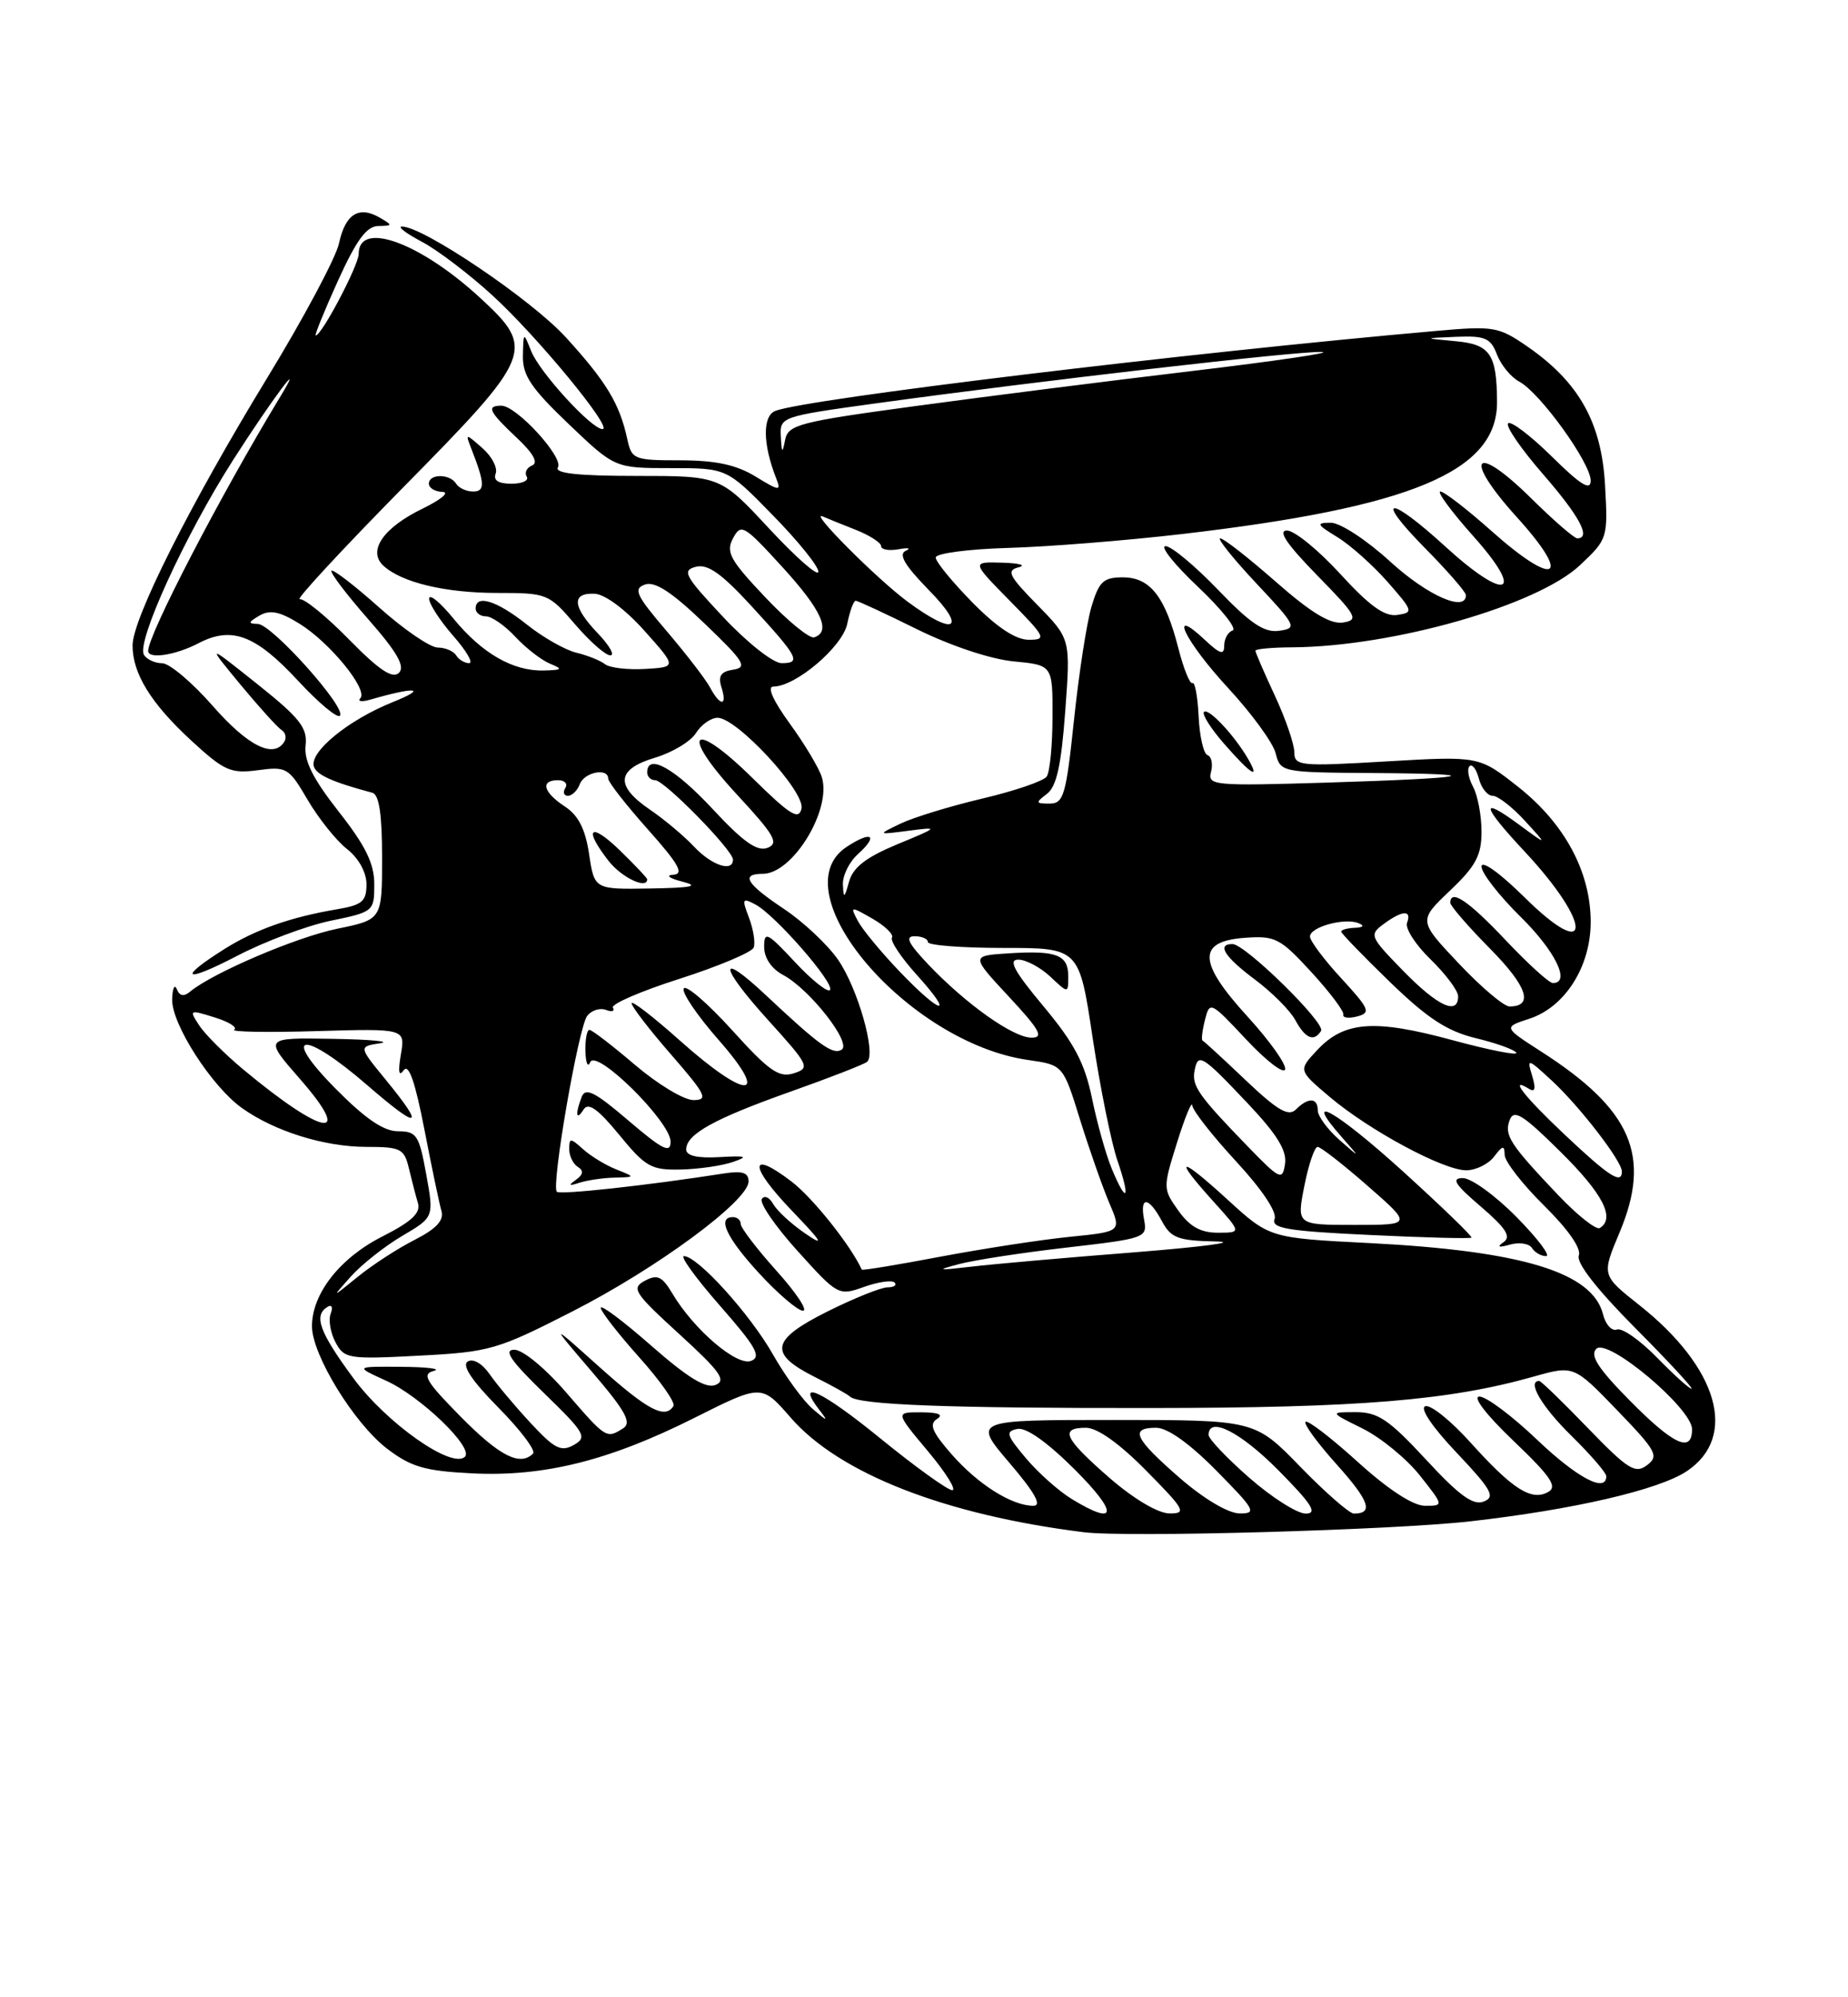 <?xml version="1.0" encoding="UTF-8" standalone="no"?>
<!DOCTYPE svg PUBLIC "-//W3C//DTD SVG 1.1//EN" "http://www.w3.org/Graphics/SVG/1.1/DTD/svg11.dtd" >
<svg xmlns="http://www.w3.org/2000/svg" xmlns:xlink="http://www.w3.org/1999/xlink" version="1.1" viewBox="0 0 237 256">
 <g >
 <path fill="currentColor"
d=" M 188.50 195.00 C 201.72 193.51 212.77 190.96 216.35 188.55 C 222.92 184.14 220.37 175.29 210.20 167.25 C 205.40 163.45 205.40 163.45 207.70 157.98 C 211.83 148.15 209.27 142.23 197.65 134.78 C 192.80 131.66 192.80 131.66 196.12 130.58 C 200.71 129.08 204.00 123.90 204.00 118.17 C 204.00 111.77 200.68 105.58 194.72 100.87 C 189.69 96.90 189.69 96.90 177.85 97.59 C 166.65 98.25 166.00 98.18 165.99 96.39 C 165.98 95.35 164.86 92.09 163.49 89.15 C 162.12 86.21 161.00 83.62 161.00 83.40 C 161.00 83.18 163.14 82.98 165.75 82.97 C 178.70 82.87 197.16 77.60 202.64 72.43 C 206.19 69.09 206.22 68.97 205.84 62.15 C 205.39 54.16 202.50 49.00 195.92 44.44 C 192.20 41.87 191.59 41.76 184.25 42.41 C 152.23 45.22 103.46 51.12 99.45 52.66 C 97.77 53.30 97.81 56.93 99.55 61.32 C 100.20 62.98 99.98 62.96 96.88 61.07 C 94.42 59.57 91.80 59.01 87.27 59.00 C 81.28 59.00 81.01 58.89 80.44 56.25 C 79.46 51.74 77.76 48.93 72.58 43.25 C 68.17 38.40 54.12 28.93 51.52 29.04 C 50.96 29.07 52.13 29.95 54.13 31.00 C 56.12 32.06 60.17 35.13 63.13 37.84 C 68.90 43.11 78.70 55.00 77.27 55.00 C 75.86 55.00 69.19 47.71 68.12 45.00 C 67.13 42.52 67.13 42.52 67.06 45.60 C 67.01 48.12 68.11 49.75 72.93 54.35 C 78.85 60.00 78.85 60.00 86.03 60.00 C 93.21 60.00 93.21 60.00 99.10 66.03 C 102.35 69.34 104.98 72.60 104.95 73.28 C 104.93 73.95 102.09 71.46 98.64 67.75 C 92.37 61.00 92.37 61.00 81.63 61.00 C 74.15 61.00 71.09 60.67 71.55 59.91 C 72.33 58.65 66.24 52.00 64.30 52.00 C 62.34 52.00 62.69 52.74 66.25 56.09 C 68.40 58.10 69.07 59.32 68.24 59.66 C 67.55 59.94 67.24 60.58 67.55 61.09 C 67.86 61.59 66.98 62.00 65.59 62.00 C 63.91 62.00 63.23 61.56 63.57 60.69 C 63.84 59.96 63.08 58.50 61.87 57.44 C 59.68 55.52 59.67 55.52 60.44 57.50 C 62.19 61.95 62.23 63.00 60.68 63.00 C 59.82 63.00 58.84 62.55 58.50 62.00 C 57.70 60.70 55.00 60.70 55.00 62.00 C 55.00 62.55 55.79 63.02 56.75 63.05 C 57.71 63.08 56.57 64.03 54.22 65.18 C 49.17 67.62 47.12 70.59 49.15 72.49 C 51.49 74.66 57.08 76.00 63.80 76.00 C 70.15 76.00 70.39 76.09 73.73 80.00 C 75.62 82.20 77.65 84.00 78.27 84.00 C 78.88 84.00 78.16 82.74 76.69 81.20 C 73.41 77.77 73.25 75.97 76.25 76.10 C 77.58 76.16 80.19 78.10 82.65 80.85 C 86.80 85.50 86.80 85.50 82.74 85.74 C 80.50 85.87 78.19 85.60 77.59 85.13 C 76.99 84.66 75.34 84.00 73.92 83.66 C 72.49 83.32 69.62 81.69 67.53 80.02 C 63.70 76.98 61.00 76.14 61.00 78.00 C 61.00 78.55 61.60 79.00 62.33 79.00 C 63.05 79.00 64.74 80.17 66.08 81.61 C 67.41 83.04 69.40 84.59 70.50 85.05 C 72.24 85.77 72.14 85.88 69.70 85.94 C 65.78 86.03 61.79 83.73 58.16 79.29 C 56.46 77.21 55.05 76.05 55.03 76.72 C 55.02 77.38 56.40 79.52 58.10 81.47 C 59.81 83.41 60.74 85.00 60.16 85.00 C 59.59 85.00 58.84 84.55 58.50 84.00 C 58.16 83.45 57.10 83.00 56.14 83.00 C 55.18 83.00 51.81 80.70 48.65 77.88 C 45.49 75.06 42.73 72.94 42.51 73.15 C 42.30 73.37 44.40 76.15 47.20 79.34 C 50.92 83.57 51.98 85.42 51.17 86.23 C 50.35 87.05 48.64 85.91 44.78 81.98 C 41.88 79.02 39.03 76.70 38.44 76.80 C 37.86 76.91 43.83 70.47 51.69 62.49 C 68.40 45.55 68.72 44.76 61.60 38.20 C 53.87 31.07 46.00 28.22 46.00 32.54 C 46.00 34.00 41.25 43.00 40.49 43.00 C 40.31 43.00 41.59 39.85 43.33 36.01 C 45.70 30.78 47.01 29.00 48.50 28.97 C 50.38 28.94 50.39 28.88 48.69 27.89 C 46.02 26.34 44.28 27.44 43.48 31.18 C 43.09 33.01 38.93 40.80 34.23 48.50 C 24.37 64.66 17.00 79.31 17.00 82.73 C 17.00 86.33 19.36 90.16 24.53 94.92 C 28.75 98.81 29.59 99.18 33.07 98.72 C 36.76 98.22 37.04 98.39 39.46 102.53 C 40.86 104.91 43.12 107.74 44.50 108.82 C 46.00 110.00 47.00 111.81 47.00 113.35 C 47.00 115.53 46.44 116.00 43.25 116.54 C 37.30 117.54 32.79 119.13 28.83 121.61 C 22.65 125.50 23.59 126.06 30.38 122.53 C 33.90 120.69 39.31 118.66 42.39 118.02 C 47.92 116.88 48.00 116.81 48.00 113.34 C 48.00 110.69 46.89 108.41 43.44 104.03 C 40.13 99.81 38.97 97.50 39.19 95.55 C 39.45 93.29 38.47 92.04 33.00 87.68 C 26.50 82.50 26.50 82.50 30.84 87.75 C 33.23 90.63 35.60 93.25 36.11 93.57 C 36.62 93.88 36.77 94.56 36.46 95.07 C 35.10 97.27 31.80 95.63 27.31 90.51 C 24.67 87.49 21.74 85.02 20.81 85.01 C 19.88 85.01 18.82 84.52 18.46 83.93 C 17.46 82.31 23.74 68.59 29.87 59.00 C 34.82 51.26 39.46 45.05 35.85 51.00 C 28.30 63.44 19.00 81.34 19.00 83.43 C 19.00 84.52 22.52 83.98 25.47 82.44 C 29.72 80.22 32.79 81.39 38.23 87.26 C 40.83 90.07 43.25 92.09 43.59 91.74 C 44.53 90.81 34.87 80.00 33.06 79.97 C 31.78 79.94 31.82 79.75 33.28 78.90 C 34.63 78.12 35.87 78.37 38.42 79.95 C 42.31 82.36 47.24 88.40 46.21 89.50 C 45.82 89.91 46.40 89.99 47.50 89.67 C 53.35 87.98 54.93 88.16 50.37 89.99 C 44.65 92.29 39.63 96.40 40.26 98.27 C 40.61 99.33 42.69 100.26 47.75 101.61 C 48.62 101.84 49.00 104.37 49.00 109.90 C 49.00 117.86 49.00 117.86 43.25 119.04 C 37.99 120.12 27.27 124.70 24.38 127.10 C 23.58 127.77 23.03 127.67 22.68 126.79 C 22.39 126.08 22.12 126.66 22.08 128.08 C 21.98 131.22 27.14 139.25 31.03 142.02 C 35.22 145.01 41.62 147.00 47.02 147.00 C 51.39 147.00 51.84 147.23 52.44 149.75 C 52.80 151.26 53.32 153.27 53.60 154.21 C 53.98 155.47 52.79 156.58 49.02 158.49 C 43.59 161.24 40.00 165.82 40.01 170.00 C 40.02 173.67 45.42 182.45 49.64 185.68 C 52.71 188.02 54.49 188.54 60.49 188.84 C 69.74 189.31 78.12 187.22 89.08 181.72 C 97.67 177.41 97.67 177.41 101.40 181.70 C 107.64 188.87 121.20 194.17 139.00 196.39 C 144.50 197.08 178.54 196.12 188.50 195.00 Z  M 137.46 192.14 C 135.78 191.12 133.13 188.76 131.56 186.89 C 129.05 183.91 128.92 183.46 130.49 183.15 C 131.62 182.93 134.35 184.88 137.88 188.40 C 143.46 193.98 143.27 195.68 137.46 192.14 Z  M 142.25 189.39 C 136.48 184.36 135.84 183.00 139.28 183.00 C 140.73 183.00 143.57 185.02 147.00 188.50 C 151.97 193.53 152.22 194.00 149.97 193.98 C 148.50 193.96 145.38 192.11 142.25 189.39 Z  M 151.25 189.39 C 145.48 184.36 144.84 183.00 148.28 183.00 C 149.73 183.00 152.57 185.02 156.00 188.50 C 160.97 193.53 161.22 194.00 158.97 193.98 C 157.50 193.96 154.38 192.11 151.25 189.39 Z  M 160.23 189.42 C 157.35 186.90 155.00 184.43 155.00 183.92 C 155.00 181.46 159.11 183.55 164.00 188.50 C 168.27 192.82 169.01 194.00 167.45 194.00 C 166.36 194.00 163.11 191.94 160.23 189.42 Z  M 166.76 188.00 C 160.93 182.00 160.93 182.00 142.84 182.00 C 124.76 182.00 124.76 182.00 129.46 187.50 C 132.72 191.32 133.66 193.00 132.53 193.00 C 129.78 193.00 125.45 190.28 122.06 186.42 C 119.55 183.56 119.12 182.54 120.16 181.88 C 121.05 181.32 120.38 181.03 118.16 181.02 C 114.81 181.00 114.81 181.00 119.00 186.00 C 121.30 188.75 122.71 191.00 122.12 191.00 C 121.54 191.00 117.41 188.03 112.96 184.41 C 105.40 178.25 101.91 176.62 105.09 180.73 C 106.27 182.24 106.14 182.23 104.25 180.61 C 103.03 179.57 100.73 176.42 99.13 173.61 C 96.19 168.43 89.46 161.00 87.71 161.00 C 87.19 161.00 89.28 163.88 92.37 167.40 C 96.96 172.63 97.68 173.91 96.32 174.43 C 94.50 175.13 88.99 170.43 86.24 165.81 C 84.91 163.58 84.31 163.30 82.70 164.16 C 80.93 165.11 81.32 165.70 87.13 171.01 C 92.35 175.77 93.19 176.94 91.77 177.51 C 90.52 178.01 88.21 176.59 83.52 172.48 C 79.93 169.33 77.02 167.15 77.04 167.63 C 77.07 168.11 79.29 170.96 81.97 173.96 C 84.66 176.96 86.64 179.77 86.37 180.21 C 85.31 181.93 83.07 180.76 76.92 175.25 C 70.50 169.50 70.50 169.50 75.92 175.83 C 80.23 180.86 81.05 182.35 79.92 183.07 C 77.77 184.43 77.73 184.40 72.63 178.50 C 69.95 175.39 67.05 173.00 65.96 173.00 C 64.53 173.00 65.48 174.40 69.77 178.56 C 75.04 183.68 75.35 184.21 73.58 185.21 C 71.96 186.12 71.10 185.69 68.05 182.39 C 66.06 180.25 63.70 177.44 62.80 176.14 C 61.84 174.76 60.67 174.08 59.98 174.51 C 59.20 175.00 60.52 176.98 63.93 180.43 C 66.75 183.28 68.74 185.93 68.36 186.31 C 66.69 187.97 64.08 186.64 59.10 181.60 C 54.61 177.05 54.06 176.12 55.63 175.71 C 56.66 175.45 54.80 175.21 51.50 175.19 C 45.50 175.14 45.50 175.14 49.50 176.96 C 53.94 178.97 60.78 185.56 59.63 186.71 C 57.99 188.34 49.57 182.42 45.33 176.66 C 40.95 170.72 40.19 168.62 41.99 167.51 C 42.54 167.16 42.73 167.54 42.41 168.37 C 42.10 169.18 42.38 170.84 43.03 172.05 C 44.15 174.15 44.68 174.24 53.74 173.76 C 62.81 173.29 63.77 173.01 73.39 168.10 C 84.27 162.55 96.00 153.90 96.00 151.43 C 96.00 150.28 95.21 150.03 92.75 150.42 C 82.95 151.95 71.83 153.16 71.41 152.75 C 70.67 152.00 74.19 131.65 75.31 130.20 C 75.87 129.49 76.95 129.15 77.71 129.44 C 78.48 129.74 78.88 129.61 78.60 129.16 C 78.32 128.71 82.18 127.04 87.17 125.45 C 92.15 123.85 96.43 122.05 96.66 121.45 C 96.89 120.84 96.62 119.13 96.06 117.64 C 95.12 115.18 95.19 115.03 96.91 115.95 C 99.48 117.33 107.17 126.17 106.43 126.90 C 106.11 127.22 104.08 125.60 101.92 123.28 C 98.39 119.50 98.00 119.31 98.00 121.37 C 98.00 122.78 98.94 124.17 100.44 124.97 C 103.85 126.79 109.27 133.71 107.94 134.54 C 106.81 135.24 105.08 133.99 98.27 127.60 C 92.01 121.72 92.17 123.75 98.52 130.76 C 103.78 136.57 103.93 136.89 101.79 137.57 C 99.90 138.17 98.62 137.27 93.89 132.04 C 90.78 128.61 87.99 126.20 87.69 126.69 C 87.39 127.18 89.40 130.15 92.16 133.29 C 98.90 140.97 95.81 141.05 87.25 133.42 C 83.81 130.35 81.00 128.18 81.00 128.59 C 81.00 129.01 83.28 131.97 86.07 135.17 C 90.55 140.32 90.88 141.00 88.93 141.00 C 87.71 141.00 84.35 138.97 81.45 136.50 C 78.55 134.03 75.92 132.00 75.59 132.00 C 75.27 132.00 75.04 133.24 75.08 134.75 C 75.12 136.26 75.40 136.89 75.69 136.15 C 76.43 134.32 86.00 143.77 86.00 146.33 C 86.00 147.88 84.97 147.36 80.60 143.63 C 76.30 139.95 75.08 139.34 74.60 140.59 C 73.74 142.83 73.88 143.73 74.85 142.20 C 75.45 141.26 76.69 142.14 79.41 145.45 C 82.79 149.58 83.52 149.99 87.32 149.90 C 89.62 149.85 92.62 149.41 94.00 148.93 C 96.05 148.23 95.73 148.11 92.25 148.31 C 89.44 148.47 88.00 148.14 88.00 147.33 C 88.00 145.38 91.57 143.40 101.35 139.93 C 106.38 138.15 110.81 136.42 111.20 136.10 C 112.40 135.07 110.01 126.66 107.47 123.00 C 106.14 121.08 103.02 118.15 100.54 116.50 C 95.70 113.27 94.93 112.00 97.83 112.00 C 101.66 112.00 106.68 103.79 105.40 99.62 C 105.04 98.45 103.19 95.36 101.29 92.75 C 99.14 89.79 98.34 88.00 99.18 88.00 C 102.05 88.00 108.07 82.88 108.66 79.94 C 108.99 78.32 109.47 77.00 109.74 77.00 C 110.00 77.00 113.54 78.64 117.60 80.65 C 121.92 82.78 127.05 84.49 129.99 84.77 C 135.00 85.25 135.00 85.25 134.98 91.88 C 134.98 95.52 134.64 98.97 134.23 99.54 C 133.83 100.11 130.12 101.38 126.00 102.35 C 121.88 103.32 117.15 104.77 115.50 105.56 C 112.50 107.00 112.50 107.00 116.50 106.48 C 120.46 105.97 120.45 105.99 115.04 108.23 C 111.06 109.89 109.40 111.17 108.89 113.00 C 108.29 115.16 108.19 115.21 108.10 113.40 C 108.04 112.25 108.90 110.49 110.01 109.49 C 112.71 107.05 111.80 106.43 108.59 108.54 C 99.87 114.25 116.38 133.65 131.84 135.86 C 136.34 136.50 136.34 136.50 138.51 143.50 C 139.71 147.35 141.40 152.16 142.26 154.18 C 143.84 157.86 143.84 157.86 137.17 158.53 C 133.50 158.90 126.03 160.05 120.56 161.08 C 115.10 162.12 110.58 162.86 110.52 162.73 C 109.08 159.59 104.23 153.52 101.51 151.44 C 96.02 147.25 96.05 149.45 101.56 155.18 C 105.45 159.23 105.82 159.85 103.27 158.10 C 101.49 156.89 99.64 155.18 99.16 154.32 C 98.67 153.45 98.02 153.17 97.70 153.68 C 97.38 154.20 99.45 157.21 102.31 160.37 C 107.43 166.04 107.55 166.11 110.80 164.95 C 112.62 164.30 114.38 164.05 114.72 164.38 C 115.06 164.72 114.66 165.00 113.83 165.00 C 113.00 165.00 109.52 166.40 106.11 168.10 C 98.85 171.73 98.52 173.49 104.51 176.50 C 106.71 177.60 108.72 178.72 109.00 179.00 C 110.06 180.06 121.51 180.50 147.50 180.47 C 174.38 180.45 185.79 179.51 196.66 176.45 C 201.83 174.99 201.83 174.99 207.39 180.75 C 212.44 185.98 212.79 186.62 211.22 187.80 C 209.71 188.93 208.78 188.35 203.65 183.05 C 200.44 179.72 197.63 177.00 197.40 177.00 C 195.79 177.00 197.72 180.29 201.50 184.00 C 203.97 186.43 206.00 188.77 206.00 189.21 C 206.00 191.41 202.25 189.42 197.09 184.50 C 193.91 181.47 190.61 179.00 189.73 179.00 C 188.80 179.00 190.60 181.34 194.11 184.69 C 198.89 189.25 199.77 190.55 198.55 191.23 C 196.41 192.43 193.99 190.89 188.63 184.94 C 186.10 182.12 183.48 180.01 182.79 180.24 C 182.05 180.48 183.66 182.88 186.81 186.20 C 191.31 190.96 191.81 191.86 190.28 192.46 C 188.93 192.99 187.13 191.68 182.88 187.08 C 178.13 181.95 176.72 181.00 173.88 181.00 C 170.50 181.00 170.50 181.00 174.75 183.10 C 177.08 184.26 180.38 186.96 182.08 189.10 C 185.17 193.00 185.17 193.00 182.75 193.00 C 181.23 193.00 178.06 190.94 174.13 187.38 C 170.71 184.28 167.70 181.97 167.43 182.24 C 167.16 182.50 168.97 184.97 171.44 187.72 C 175.62 192.38 176.19 194.00 173.63 194.00 C 173.06 194.00 169.97 191.30 166.76 188.00 Z  M 99.59 162.89 C 97.07 160.08 95.00 157.38 95.00 156.89 C 95.00 156.40 94.55 156.00 94.00 156.00 C 91.92 156.00 93.17 158.66 97.40 163.25 C 99.81 165.86 102.32 168.00 102.98 168.00 C 103.64 168.00 102.12 165.70 99.59 162.89 Z  M 78.83 150.94 C 81.50 150.87 81.50 150.87 79.02 149.88 C 77.66 149.34 75.74 148.17 74.77 147.29 C 73.15 145.83 73.00 145.83 73.00 147.29 C 73.00 148.16 73.50 149.19 74.11 149.57 C 74.88 150.04 74.81 150.54 73.86 151.22 C 72.84 151.95 72.96 152.04 74.33 151.59 C 75.34 151.27 77.36 150.97 78.83 150.94 Z  M 209.01 179.51 C 204.97 175.42 203.87 173.73 204.72 172.88 C 206.17 171.43 217.00 180.52 217.00 183.19 C 217.00 186.29 214.63 185.20 209.01 179.51 Z  M 212.48 173.98 C 210.32 171.77 208.02 170.16 207.37 170.41 C 206.72 170.66 205.91 169.78 205.58 168.45 C 204.23 163.08 195.19 160.33 175.66 159.33 C 162.81 158.68 162.81 158.68 157.41 153.74 C 151.19 148.06 150.36 148.18 155.62 154.00 C 159.23 158.00 159.23 158.00 156.18 158.00 C 153.98 158.00 152.58 157.22 151.12 155.17 C 149.13 152.37 149.13 152.27 150.96 146.42 C 151.98 143.16 152.86 141.04 152.91 141.69 C 152.96 142.35 155.48 145.56 158.51 148.84 C 161.84 152.44 163.80 155.36 163.46 156.24 C 163.00 157.44 165.08 157.79 175.67 158.29 C 182.69 158.63 188.56 158.78 188.71 158.63 C 188.86 158.48 184.89 154.65 179.89 150.11 C 171.25 142.29 166.87 139.84 172.08 145.75 C 174.50 148.50 174.50 148.50 171.75 146.08 C 170.24 144.74 169.00 143.05 169.00 142.33 C 169.00 140.67 167.78 140.62 166.19 142.21 C 165.25 143.15 163.84 142.33 159.76 138.46 C 156.89 135.73 154.40 133.44 154.22 133.37 C 154.05 133.30 154.18 132.11 154.53 130.74 C 155.14 128.30 155.24 128.34 159.80 133.21 C 162.35 135.94 164.61 137.68 164.81 137.08 C 165.01 136.47 162.86 133.44 160.04 130.35 C 153.60 123.31 153.51 120.64 159.68 120.20 C 163.54 119.92 164.19 120.25 168.18 124.60 C 170.56 127.19 172.40 129.64 172.28 130.05 C 172.17 130.46 172.96 130.56 174.05 130.28 C 175.84 129.81 175.64 129.34 172.02 125.40 C 169.81 123.01 168.00 120.59 168.00 120.04 C 168.00 118.82 172.41 117.60 174.21 118.32 C 175.03 118.65 174.86 118.87 173.75 118.92 C 172.79 118.96 172.00 119.18 172.00 119.40 C 172.00 119.63 174.81 122.53 178.25 125.86 C 183.07 130.53 185.59 132.17 189.25 133.06 C 191.87 133.69 194.21 134.53 194.46 134.93 C 194.71 135.33 190.99 134.60 186.20 133.30 C 176.24 130.60 172.38 130.89 168.91 134.61 C 166.50 137.18 166.50 137.18 170.50 140.57 C 175.59 144.88 185.11 150.00 188.03 150.00 C 189.27 150.00 190.88 149.21 191.61 148.25 C 192.72 146.79 192.94 146.76 192.97 148.04 C 192.99 148.88 195.26 151.80 198.02 154.52 C 201.10 157.56 202.82 160.02 202.48 160.92 C 202.12 161.84 204.77 165.24 209.69 170.19 C 213.96 174.48 217.22 178.00 216.93 178.00 C 216.64 178.00 214.64 176.19 212.48 173.98 Z  M 194.50 156.00 C 191.79 153.25 188.69 151.00 187.61 151.00 C 186.07 151.00 186.57 151.80 189.90 154.64 C 193.14 157.42 193.84 158.51 192.83 159.21 C 191.91 159.84 192.18 159.94 193.67 159.52 C 194.86 159.19 196.12 159.39 196.47 159.96 C 196.83 160.53 197.64 161.00 198.27 161.00 C 198.91 161.00 197.21 158.75 194.50 156.00 Z  M 169.42 132.13 C 170.03 131.14 159.69 121.00 158.06 121.00 C 156.00 121.00 157.05 122.65 160.95 125.56 C 163.12 127.18 165.45 129.51 166.12 130.75 C 167.40 133.12 168.52 133.58 169.42 132.13 Z  M 45.00 163.61 C 46.38 162.07 49.34 159.73 51.58 158.41 C 55.66 156.01 55.66 156.01 54.66 150.50 C 53.75 145.49 53.43 145.00 51.05 145.00 C 49.20 145.00 46.83 143.38 43.00 139.50 C 35.85 132.26 38.88 131.97 47.11 139.10 C 53.80 144.89 54.60 144.66 49.49 138.42 C 45.98 134.14 45.98 134.14 48.74 133.72 C 50.26 133.49 47.53 133.23 42.67 133.15 C 33.84 133.00 33.84 133.00 38.43 138.25 C 45.49 146.31 41.53 145.67 31.20 137.08 C 28.84 135.11 26.29 132.57 25.55 131.43 C 24.23 129.42 24.29 129.39 27.54 130.41 C 29.38 130.98 30.50 131.69 30.03 131.98 C 29.56 132.26 34.31 132.35 40.58 132.16 C 51.98 131.83 51.98 131.83 51.41 135.16 C 51.03 137.37 51.15 138.05 51.77 137.18 C 52.41 136.28 53.23 138.61 54.41 144.68 C 55.35 149.53 56.34 154.27 56.61 155.20 C 56.96 156.42 55.98 157.48 53.19 158.91 C 51.03 160.00 47.74 162.14 45.88 163.65 C 42.50 166.40 42.50 166.40 45.00 163.61 Z  M 123.00 162.02 C 124.92 161.51 131.15 160.55 136.84 159.90 C 146.90 158.74 147.16 158.64 146.73 156.35 C 146.14 153.27 147.31 153.35 149.00 156.50 C 150.17 158.68 151.05 159.02 155.92 159.12 C 158.99 159.19 154.30 159.81 145.50 160.51 C 136.70 161.20 127.25 162.03 124.50 162.36 C 120.21 162.86 120.00 162.81 123.00 162.02 Z  M 199.86 153.21 C 193.62 146.64 192.87 145.49 193.62 143.54 C 194.16 142.14 195.32 142.87 200.14 147.64 C 205.58 153.02 207.19 156.15 205.17 157.40 C 204.71 157.68 202.32 155.79 199.86 153.21 Z  M 167.28 152.00 C 167.82 149.25 168.59 147.00 168.98 147.00 C 169.37 147.00 172.26 149.25 175.40 152.00 C 181.12 157.00 181.12 157.00 173.70 157.00 C 166.29 157.00 166.29 157.00 167.28 152.00 Z  M 142.56 149.75 C 141.82 147.96 140.69 143.91 140.04 140.75 C 139.11 136.25 137.77 133.71 133.84 129.00 C 130.06 124.48 129.26 123.00 130.60 123.00 C 131.57 123.00 133.41 123.98 134.69 125.17 C 137.00 127.35 137.00 127.35 137.00 125.14 C 137.00 122.38 135.51 121.80 129.37 122.19 C 124.50 122.50 124.50 122.50 129.39 127.75 C 133.36 132.02 133.90 133.00 132.29 133.00 C 129.94 133.00 123.89 128.71 119.05 123.62 C 116.47 120.90 116.03 120.00 117.30 120.00 C 118.24 120.00 119.00 120.34 119.00 120.75 C 119.00 121.16 123.36 121.50 128.70 121.50 C 138.40 121.50 138.40 121.50 140.13 133.04 C 141.09 139.39 142.52 146.48 143.32 148.79 C 145.03 153.75 144.49 154.43 142.56 149.75 Z  M 159.97 146.89 C 153.69 140.41 152.82 139.17 153.20 137.22 C 153.64 134.90 154.14 135.21 160.05 141.46 C 163.78 145.40 165.06 147.49 164.80 149.18 C 164.47 151.36 164.17 151.22 159.97 146.89 Z  M 200.75 145.51 C 195.45 140.52 193.41 137.90 196.11 139.57 C 196.87 140.04 196.99 139.50 196.49 137.88 C 195.80 135.61 195.91 135.64 199.01 138.50 C 202.59 141.81 208.00 148.82 208.00 150.15 C 208.00 151.85 206.39 150.82 200.75 145.51 Z  M 115.39 124.54 C 113.04 122.09 110.63 119.18 110.04 118.08 C 109.00 116.12 109.04 116.12 111.91 117.76 C 113.52 118.69 114.64 119.78 114.39 120.18 C 114.14 120.59 115.57 122.74 117.58 124.96 C 122.54 130.45 120.72 130.11 115.39 124.54 Z  M 179.96 124.44 C 175.67 120.05 175.58 119.82 177.44 118.44 C 179.85 116.66 181.09 116.59 180.45 118.28 C 180.18 118.99 181.54 121.10 183.48 122.98 C 185.41 124.86 187.00 126.98 187.00 127.70 C 187.00 130.18 184.39 128.98 179.96 124.44 Z  M 187.10 123.51 C 181.90 118.01 181.90 118.01 185.95 114.16 C 189.27 111.01 190.00 109.64 190.00 106.59 C 190.00 104.54 189.51 101.96 188.92 100.85 C 188.32 99.74 188.12 98.55 188.46 98.21 C 188.80 97.87 189.34 98.58 189.66 99.79 C 189.97 101.01 190.77 102.00 191.43 102.00 C 192.09 102.00 193.95 103.44 195.56 105.20 C 198.50 108.41 198.50 108.41 194.75 105.65 C 189.74 101.97 190.02 103.24 195.50 109.11 C 204.27 118.48 204.24 123.64 195.48 114.98 C 192.33 111.87 190.00 110.21 190.00 111.07 C 190.00 111.90 192.25 114.79 195.00 117.50 C 199.47 121.90 201.47 126.00 199.15 126.00 C 198.67 126.00 195.95 123.53 193.09 120.50 C 188.31 115.44 186.00 113.89 186.00 115.72 C 186.00 116.11 188.30 118.77 191.12 121.62 C 195.87 126.43 196.73 129.00 193.59 129.00 C 192.87 129.00 189.95 126.53 187.10 123.51 Z  M 75.55 109.48 C 75.07 106.26 74.17 104.50 72.44 103.37 C 69.66 101.55 69.26 100.00 71.56 100.00 C 72.42 100.00 72.84 100.45 72.50 101.00 C 72.16 101.55 72.31 102.00 72.83 102.00 C 73.36 102.00 74.05 101.33 74.36 100.50 C 74.95 98.96 78.00 98.37 78.00 99.80 C 78.00 100.24 80.29 103.17 83.08 106.30 C 87.07 110.78 87.77 112.03 86.33 112.12 C 85.32 112.18 85.84 112.58 87.50 113.00 C 89.77 113.58 88.76 113.79 83.36 113.88 C 76.23 114.00 76.23 114.00 75.55 109.48 Z  M 83.00 112.70 C 83.00 112.53 81.42 110.87 79.50 109.00 C 75.67 105.29 74.77 106.16 78.07 110.37 C 79.74 112.49 83.00 114.03 83.00 112.70 Z  M 89.02 108.53 C 87.75 107.17 85.20 105.03 83.36 103.78 C 78.84 100.70 79.05 98.60 84.02 97.11 C 86.23 96.45 88.59 95.03 89.26 93.95 C 89.93 92.88 91.18 92.00 92.03 92.00 C 94.50 92.00 103.26 101.47 102.79 103.63 C 102.45 105.17 101.34 104.48 96.51 99.73 C 88.69 92.03 87.06 93.79 94.53 101.86 C 99.35 107.06 99.93 108.09 98.43 108.67 C 97.10 109.18 95.31 107.91 91.37 103.67 C 86.53 98.47 83.00 96.50 83.00 99.00 C 83.00 99.55 83.46 100.00 84.02 100.00 C 85.20 100.00 94.00 108.97 94.00 110.18 C 94.00 111.83 91.29 110.93 89.02 108.53 Z  M 134.27 101.75 C 135.50 100.82 136.10 98.10 136.61 91.19 C 137.30 81.88 137.30 81.88 133.03 77.53 C 129.37 73.80 129.03 73.12 130.64 72.71 C 131.66 72.45 130.72 72.18 128.54 72.12 C 124.58 72.00 124.58 72.00 129.50 77.00 C 134.12 81.69 134.27 82.00 131.92 82.00 C 130.26 82.00 127.84 80.40 124.71 77.22 C 122.12 74.58 120.00 72.00 120.00 71.46 C 120.00 70.93 124.14 70.38 129.25 70.23 C 134.34 70.09 144.35 69.29 151.50 68.46 C 181.02 65.03 192.03 60.43 191.99 51.53 C 191.96 45.38 191.11 44.13 186.65 43.73 C 182.50 43.35 182.50 43.35 186.77 43.17 C 190.46 43.02 191.18 43.33 191.98 45.44 C 192.49 46.78 193.78 48.35 194.85 48.92 C 197.51 50.34 204.00 59.34 204.00 61.60 C 204.00 62.96 202.72 62.17 199.02 58.52 C 196.29 55.83 193.76 53.91 193.41 54.26 C 193.06 54.61 195.07 57.54 197.89 60.78 C 202.59 66.18 204.09 69.00 202.28 69.00 C 201.89 69.00 199.23 66.70 196.38 63.88 C 189.00 56.60 187.53 58.57 194.56 66.32 C 201.71 74.21 199.51 75.39 191.29 68.07 C 188.16 65.28 185.20 63.00 184.72 63.00 C 184.24 63.00 186.15 65.59 188.97 68.75 C 195.70 76.28 193.20 77.21 185.39 70.08 C 178.07 63.38 176.12 63.54 182.78 70.28 C 185.65 73.19 188.00 75.89 188.00 76.28 C 188.00 78.52 183.06 76.34 178.31 72.00 C 175.26 69.21 171.88 67.00 170.67 67.00 C 168.74 67.01 168.84 67.21 171.50 68.84 C 173.15 69.84 176.05 72.43 177.95 74.58 C 181.25 78.34 181.30 78.51 179.19 78.82 C 177.57 79.06 175.62 77.65 171.89 73.57 C 169.09 70.51 166.01 68.00 165.05 68.00 C 163.84 68.00 165.01 69.74 168.90 73.72 C 174.02 78.94 174.30 79.46 172.24 79.79 C 170.62 80.04 168.15 78.55 163.62 74.57 C 160.13 71.51 156.93 69.00 156.49 69.00 C 156.06 69.00 158.14 71.59 161.10 74.75 C 166.27 80.25 166.39 80.52 164.04 80.85 C 162.14 81.12 160.37 79.93 156.21 75.60 C 153.25 72.52 150.22 70.00 149.48 70.00 C 148.73 70.00 150.60 72.35 153.64 75.22 C 156.68 78.10 158.68 80.61 158.08 80.81 C 157.49 81.00 157.00 81.88 157.00 82.76 C 157.00 84.01 156.47 83.85 154.50 82.00 C 149.69 77.48 151.99 82.22 157.49 88.17 C 160.51 91.43 163.26 95.20 163.60 96.55 C 164.21 98.97 164.37 99.00 175.86 99.08 C 191.47 99.18 188.94 99.73 170.16 100.31 C 155.63 100.75 154.85 100.68 155.31 98.94 C 155.57 97.92 155.37 96.96 154.86 96.79 C 154.36 96.62 153.84 94.39 153.72 91.84 C 153.60 89.29 153.24 87.36 152.93 87.55 C 152.61 87.74 151.80 85.74 151.12 83.09 C 149.42 76.45 147.50 74.00 143.99 74.00 C 141.51 74.00 140.94 74.54 139.98 77.75 C 139.37 79.81 138.36 86.34 137.74 92.25 C 136.72 101.94 136.41 103.00 134.61 103.00 C 132.80 103.00 132.77 102.89 134.27 101.75 Z  M 160.05 97.25 C 158.29 94.22 154.97 90.69 154.41 91.25 C 154.12 91.55 155.30 93.41 157.04 95.39 C 160.46 99.29 161.67 100.04 160.05 97.25 Z  M 91.06 88.11 C 90.50 87.07 88.00 83.82 85.49 80.88 C 81.57 76.29 81.18 75.46 82.72 74.92 C 84.00 74.48 86.16 75.89 90.34 79.90 C 95.43 84.77 95.91 85.54 94.05 85.83 C 92.45 86.07 92.07 86.63 92.52 88.08 C 93.31 90.55 92.37 90.57 91.06 88.11 Z  M 92.75 79.09 C 87.82 73.84 87.42 73.12 89.23 72.65 C 90.76 72.25 92.52 73.49 96.38 77.69 C 102.41 84.26 102.80 85.00 100.23 85.00 C 99.16 85.00 95.81 82.36 92.75 79.09 Z  M 98.13 76.54 C 93.61 71.77 93.06 70.76 94.01 68.99 C 95.03 67.07 95.41 67.29 100.30 72.64 C 105.36 78.17 106.63 80.96 104.42 81.69 C 103.83 81.89 100.99 79.57 98.13 76.54 Z  M 116.40 77.12 C 112.46 74.21 103.65 65.38 105.50 66.19 C 106.05 66.43 107.96 67.21 109.75 67.91 C 111.54 68.62 113.00 69.56 113.00 70.00 C 113.00 70.45 114.01 70.62 115.25 70.40 C 116.49 70.17 116.89 70.26 116.15 70.60 C 115.19 71.05 116.04 72.48 119.11 75.62 C 124.09 80.69 122.46 81.60 116.40 77.12 Z  M 100.14 55.95 C 100.00 53.43 100.16 53.38 112.25 51.71 C 133.54 48.78 166.35 45.00 169.48 45.11 C 171.14 45.17 163.72 46.26 153.00 47.54 C 142.28 48.81 126.21 50.85 117.30 52.06 C 102.47 54.07 101.07 54.44 100.69 56.38 C 100.34 58.18 100.25 58.11 100.14 55.95 Z "/>
</g>
</svg>